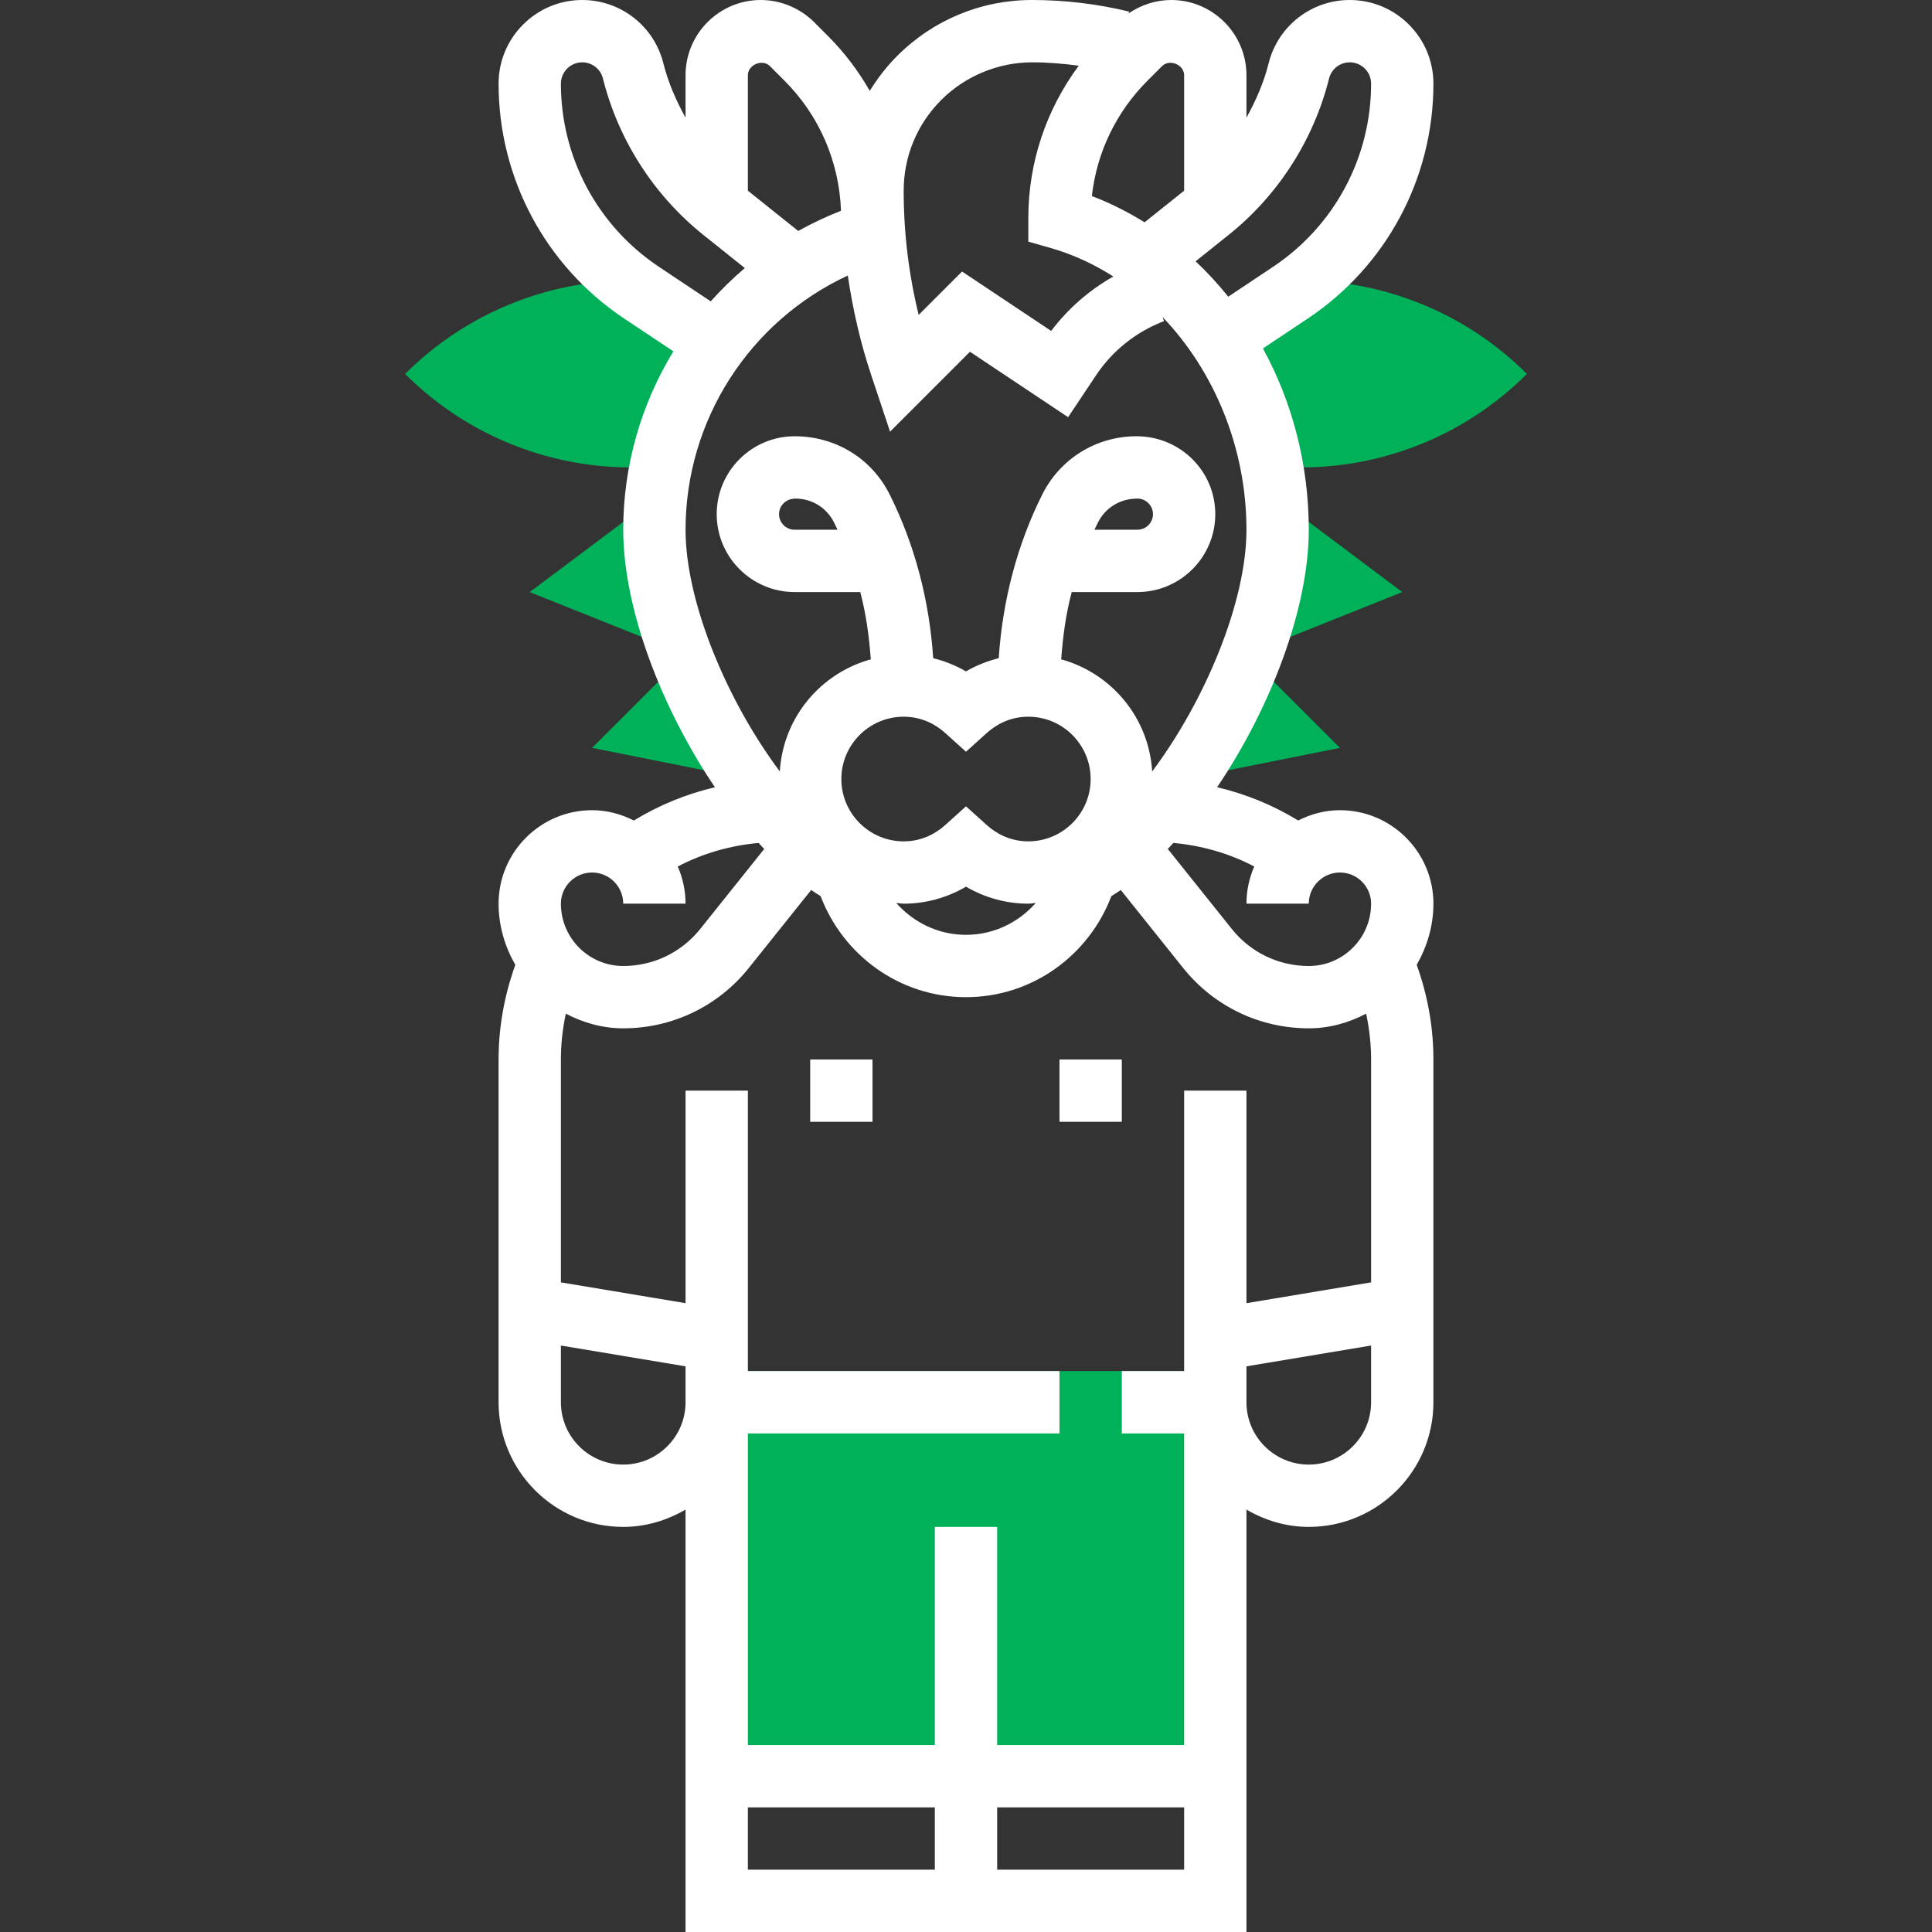 <?xml version="1.0" encoding="iso-8859-1"?>
<!-- Generator: Adobe Illustrator 19.0.0, SVG Export Plug-In . SVG Version: 6.00 Build 0)  -->
<svg xmlns="http://www.w3.org/2000/svg" xmlns:xlink="http://www.w3.org/1999/xlink" version="1.1" id="Capa_1" x="0px" y="0px" viewBox="0 0 496 496" style="enable-background:new 0 0 496 496;" xml:space="preserve">
<rect x="0" y="0" width="496" height="496" fill="#333333" stroke="none"/>
<g>
	<path style="fill:#00b15a;" d="M161.944,72c-21.728,0-42.576,8.632-57.944,24c15.368,15.368,36.208,24,57.944,24H168l16-32   L161.944,72z"/>
	<polygon style="fill:#00b15a;" points="136,152 176,168 168,128  "/>
	<polygon style="fill:#00b15a;" points="192,200 176,168 152,192  "/>
	<rect x="184" y="352" style="fill:#00b15a;" width="128" height="104"/>
	<path style="fill:#00b15a;" d="M334.056,72L312,88l16,32h6.056c21.728,0,42.576-8.632,57.944-24   C376.632,80.632,355.792,72,334.056,72z"/>
	<polygon style="fill:#00b15a;" points="328,128 320,168 360,152  "/>
	<polygon style="fill:#00b15a;" points="320,168 304,200 344,192  "/>
</g>
<g>
	<path style="fill:#fff;" d="M344,208c-3.872,0-7.48,1.008-10.72,2.64c-6.496-3.96-13.48-6.816-20.816-8.536   C326.16,181.856,336,156.208,336,136c0-16.84-4.256-32.816-11.768-46.544l11.48-7.656C355.928,68.336,368,45.784,368,21.48   C368,9.632,358.368,0,346.52,0c-9.872,0-18.44,6.688-20.832,16.272c-1.224,4.904-3.256,9.528-5.688,13.936V19.312   C320,8.664,311.336,0,300.688,0c-3.896,0-7.72,1.232-10.928,3.424l0.112-0.448C281.728,1,273.344,0,264.968,0   c-13.072,0-25.368,5.096-34.624,14.344c-2.736,2.736-5.064,5.768-7.056,8.984c-2.88-5.032-6.392-9.744-10.6-13.952l-3.72-3.728   C205.368,2.064,200.392,0,195.312,0C184.664,0,176,8.664,176,19.312v10.896c-2.432-4.408-4.464-9.032-5.688-13.936   C167.92,6.688,159.344,0,149.48,0C137.632,0,128,9.632,128,21.48c0,24.304,12.072,46.856,32.288,60.328L172.88,90.2   C164.648,103.696,160,119.448,160,136c0,20.208,9.84,45.856,23.544,66.112c-7.336,1.72-14.32,4.576-20.816,8.536   C159.48,209.008,155.872,208,152,208c-13.232,0-24,10.768-24,24c0,5.736,1.64,11.056,4.296,15.712   C129.504,255.488,128,263.624,128,272v88c0,17.648,14.352,32,32,32c5.856,0,11.272-1.696,16-4.448V496h144V387.552   c4.728,2.752,10.144,4.448,16,4.448c17.648,0,32-14.352,32-32v-88c0-8.368-1.496-16.512-4.288-24.296   C366.36,243.04,368,237.736,368,232C368,218.768,357.232,208,344,208z M352,272v57.224l-32,5.336V280h-16v64v8h-16v16h16v80h-48   v-56h-16v56h-48v-80h80v-16h-80v-8v-64h-16v54.56l-32-5.336V272c0-4,0.44-7.928,1.264-11.768C149.696,262.56,154.656,264,160,264   c12.608,0,24.36-5.648,32.24-15.496l16.016-20.024c0.808,0.56,1.616,1.088,2.424,1.584C216.408,245.176,230.912,256,248,256   s31.592-10.824,37.312-25.928c0.808-0.504,1.616-1.024,2.424-1.584l16.016,20.024C311.64,258.352,323.392,264,336,264   c5.336,0,10.296-1.44,14.728-3.76C351.544,264.08,352,268.008,352,272z M232,184c4.968,0,8.528,2.264,10.648,4.168l5.352,4.824   l5.352-4.824c2.12-1.904,5.68-4.168,10.648-4.168c8.824,0,16,7.176,16,16s-7.176,16-16,16c-4.968,0-8.528-2.264-10.648-4.168   L248,207.008l-5.352,4.824c-2.12,1.904-5.68,4.168-10.648,4.168c-8.824,0-16-7.176-16-16S223.176,184,232,184z M265.92,231.808   C261.52,236.792,255.152,240,248,240s-13.52-3.208-17.92-8.192c0.648,0.04,1.264,0.192,1.92,0.192c5.64,0,11.144-1.52,16-4.368   c4.856,2.848,10.36,4.368,16,4.368C264.656,232,265.272,231.848,265.92,231.808z M322,222.456c-1.272,2.928-2,6.152-2,9.544h16   c0-4.416,3.592-8,8-8s8,3.584,8,8c0,8.824-7.176,16-16,16c-7.728,0-14.92-3.464-19.752-9.496l-16.44-20.552   c0.48-0.504,0.96-1.032,1.432-1.552C308.544,217.088,315.56,219.064,322,222.456z M341.208,20.152   c0.616-2.44,2.8-4.152,5.312-4.152c3.024,0,5.48,2.456,5.48,5.48c0,18.936-9.408,36.512-25.168,47.016l-11.504,7.672   c-2.592-3.232-5.384-6.272-8.384-9.08l8.512-6.808C328.128,50.152,337.272,35.896,341.208,20.152z M298.336,16.976   c1.928-1.928,5.664-0.368,5.664,2.336v29.64l-10.152,8.12c-4.28-2.648-8.784-4.936-13.536-6.736   c1.256-11.192,6.224-21.56,14.312-29.648L298.336,16.976z M241.656,25.656C247.8,19.52,256.296,16,264.968,16   c4.008,0,8.008,0.336,11.976,0.872C268.584,28.152,264,41.712,264,56v6.032l5.8,1.656c5.68,1.632,11.048,4.128,16.024,7.296   c-6.2,3.528-11.624,8.232-15.96,13.976l-22.88-15.256L235.848,80.84C233.296,70.424,232,59.744,232,48.968   C232,40.16,235.432,31.88,241.656,25.656z M197.656,16.968l3.72,3.72c8.984,8.992,14.064,20.8,14.536,33.424   c-3.808,1.496-7.48,3.216-10.984,5.184L192,48.952v-29.64C192,16.608,195.744,15.056,197.656,16.968z M169.168,68.496   C153.408,57.992,144,40.416,144,21.48c0-3.024,2.456-5.48,5.48-5.48c2.512,0,4.704,1.712,5.312,4.152   c3.936,15.752,13.088,30,25.752,40.136l10.672,8.536c-3.128,2.648-6.04,5.504-8.752,8.544L169.168,68.496z M217.656,70.736   c1.272,8.68,3.24,17.264,6.032,25.64l4.816,14.44l20.512-20.512l25.2,16.8l7.128-10.688c4.264-6.408,10.32-11.232,17.504-13.976   l-0.408-1.072C311.744,95.256,320,115.008,320,136c0,18.52-10.624,43.92-24.2,62.056c-0.848-13.832-10.44-25.216-23.36-28.784   c0.424-5.824,1.2-11.624,2.704-17.272H292c11.024,0,20-8.968,20-20s-8.976-20-20.224-20c-10.312,0-19.584,5.728-24.2,14.952   c-6.528,13.048-10.216,27.456-11.168,42.024c-2.936,0.736-5.776,1.848-8.416,3.392c-2.64-1.544-5.472-2.664-8.416-3.392   c-0.952-14.568-4.64-28.968-11.168-42.024C223.808,117.728,214.536,112,204,112c-11.024,0-20,8.968-20,20s8.976,20,20,20h16.856   c1.496,5.648,2.272,11.448,2.704,17.272c-12.92,3.56-22.512,14.944-23.36,28.776C186.624,179.912,176,154.512,176,136   C176,107.792,192.488,82.432,217.656,70.736z M280.976,136c0.296-0.632,0.608-1.264,0.92-1.888C283.776,130.344,287.56,128,292,128   c2.208,0,4,1.8,4,4s-1.792,4-4,4H280.976z M215.024,136H204c-2.208,0-4-1.8-4-4s1.792-4,4.224-4c4.216,0,8,2.344,9.888,6.112   C214.424,134.736,214.728,135.368,215.024,136z M152,224c4.408,0,8,3.584,8,8h16c0-3.392-0.728-6.616-2-9.544   c6.448-3.392,13.464-5.376,20.76-6.048c0.472,0.52,0.952,1.048,1.432,1.552l-16.44,20.552C174.92,244.536,167.728,248,160,248   c-8.824,0-16-7.176-16-16C144,227.584,147.592,224,152,224z M160,376c-8.824,0-16-7.176-16-16v-14.56l32,5.336V360   C176,368.824,168.824,376,160,376z M192,464h48v16h-48V464z M256,480v-16h48v16H256z M336,376c-8.824,0-16-7.176-16-16v-9.224   l32-5.336V360C352,368.824,344.824,376,336,376z"/>
	<rect x="208" y="272" style="fill:#fff;" width="16" height="16"/>
	<rect x="272" y="272" style="fill:#fff;" width="16" height="16"/>
</g>
<g>
</g>
<g>
</g>
<g>
</g>
<g>
</g>
<g>
</g>
<g>
</g>
<g>
</g>
<g>
</g>
<g>
</g>
<g>
</g>
<g>
</g>
<g>
</g>
<g>
</g>
<g>
</g>
<g>
</g>
</svg>
